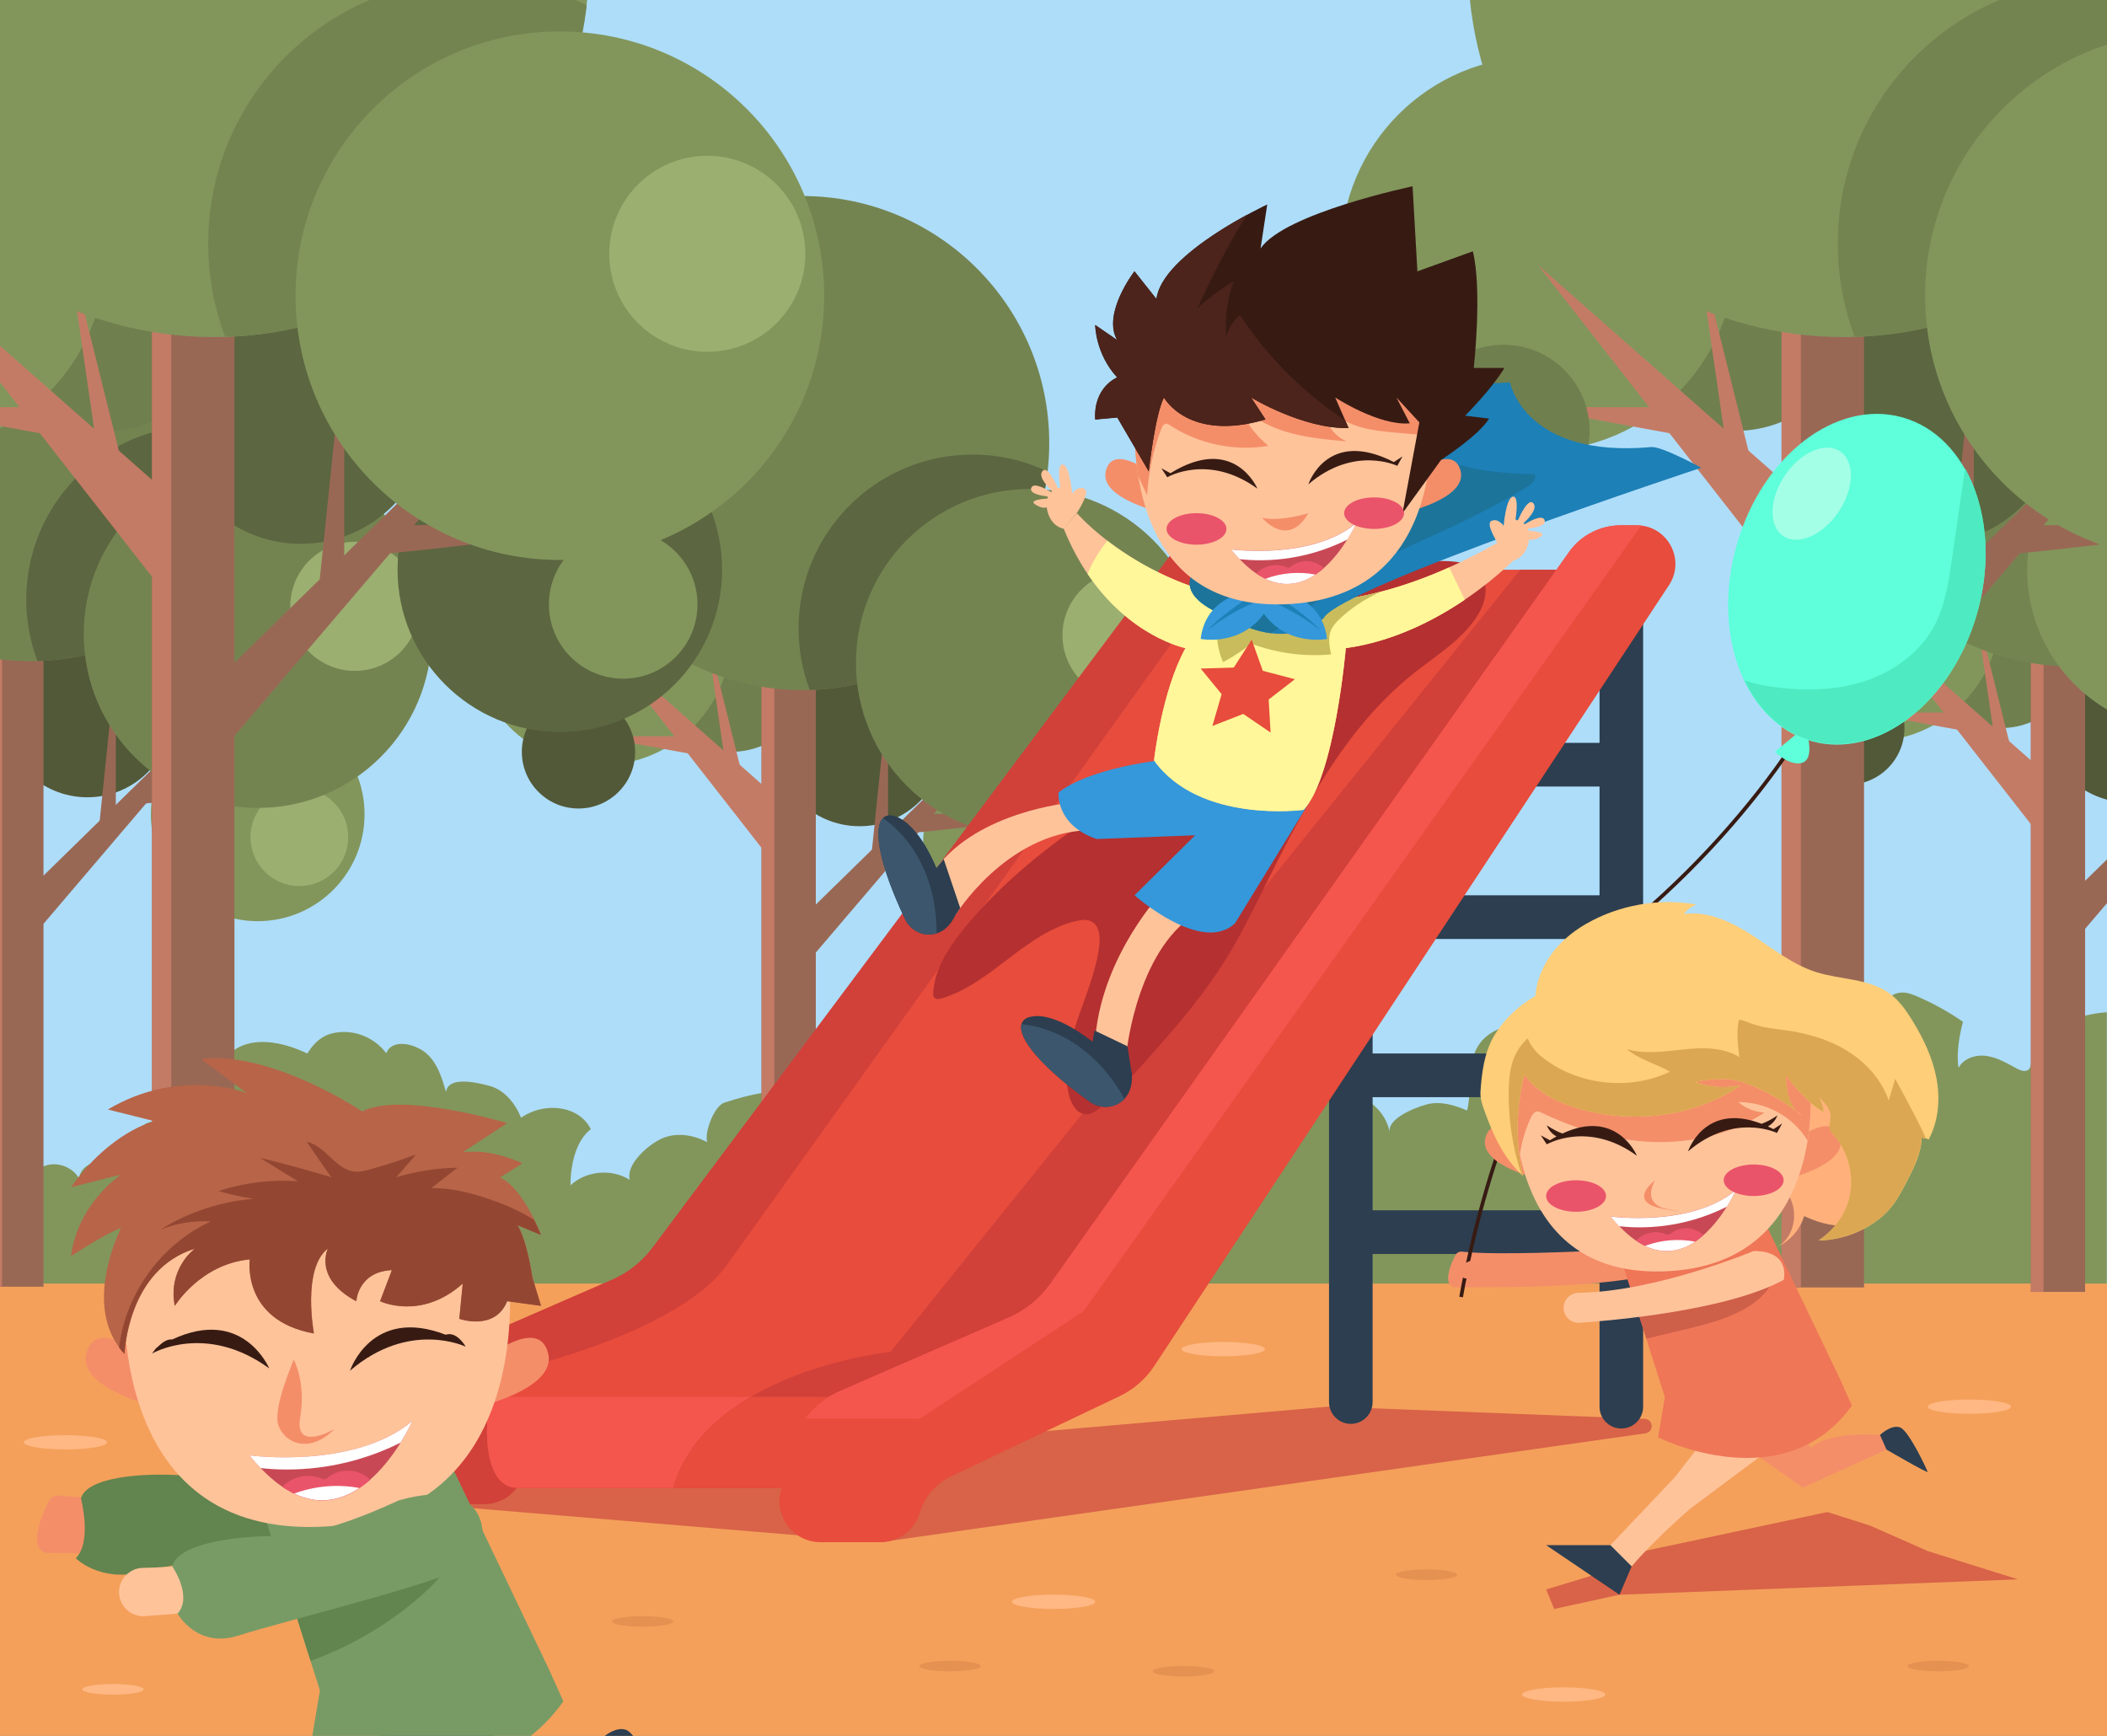 <?xml version="1.0" encoding="utf-8"?>
<!-- Generator: Adobe Illustrator 22.0.1, SVG Export Plug-In . SVG Version: 6.00 Build 0)  -->
<svg version="1.1" xmlns="http://www.w3.org/2000/svg" xmlns:xlink="http://www.w3.org/1999/xlink" x="0px" y="0px"
	 viewBox="0 0 2272 1872" style="enable-background:new 0 0 2272 1872;" xml:space="preserve">
<style type="text/css">
	.st0{clip-path:url(#SVGID_2_);}
	.st1{fill:#AEDDFA;}
	.st2{clip-path:url(#SVGID_2_);fill:#82965C;}
	.st3{fill:#F4A05B;}
	.st4{fill:#525938;}
	.st5{fill:#82965C;}
	.st6{fill:#9BAF71;}
	.st7{fill:#707F4E;}
	.st8{fill:#996855;}
	.st9{fill:#C47B65;}
	.st10{fill:#748451;}
	.st11{fill:#5C6640;}
	.st12{clip-path:url(#SVGID_2_);fill:#D86348;}
	.st13{fill:#2C3E50;}
	.st14{fill:#D14039;}
	.st15{fill:#E74C3C;}
	.st16{fill:#F4564E;}
	.st17{fill:#B53030;}
	.st18{fill:#FFC39A;}
	.st19{fill:#3498DB;}
	.st20{fill:#FFF799;}
	.st21{fill:#C9BC5D;}
	.st22{fill:#1D80B7;}
	.st23{fill:#1C749B;}
	.st24{fill:#F48E69;}
	.st25{fill:#371B13;}
	.st26{fill:#4C241B;}
	.st27{fill:#C84955;}
	.st28{fill:#EA546A;}
	.st29{fill:#FFFFFF;}
	.st30{fill:#3C576D;}
	.st31{fill:#D86348;}
	.st32{fill:#EF7657;}
	.st33{fill:#CE5F49;}
	.st34{fill:#5EFFDA;}
	.st35{fill:#4EEAC1;}
	.st36{fill:#A4FFE7;}
	.st37{fill:#FFB07B;}
	.st38{fill:#FFCE78;}
	.st39{fill:#DBA752;}
	.st40{clip-path:url(#SVGID_2_);fill:#FFB883;}
	.st41{clip-path:url(#SVGID_2_);fill:#E59151;}
	.st42{fill:#62844E;}
	.st43{fill:#4B5666;}
	.st44{fill:#5E6B82;}
	.st45{fill:#789B65;}
	.st46{fill:#B76448;}
	.st47{fill:#934732;}
</style>
<g id="vv">
	<g id="Layer_1_1_">
	</g>
	<g id="Layer_2">
	</g>
</g>
<g id="Layer_2_1_">
	<g>
		<defs>
			<rect id="SVGID_1_" width="2272" height="1872"/>
		</defs>
		<clipPath id="SVGID_2_">
			<use xlink:href="#SVGID_1_"  style="overflow:visible;"/>
		</clipPath>
		<g class="st0">
			<rect class="st1" width="2272" height="1872"/>
		</g>
		<path class="st2" d="M2190.4,1146.6c-0.6,2.5-1.1,5.1-2.9,6.8c-3.3,3-8.6,1.1-12.6-1c-10.4-5.6-20.7-11.8-32.4-13.6
			c-11.6-1.8-25.1,2.3-30.5,12.7c-2.7-14.5,0.8-35.4,4.7-49.6c-15.2-10.5-31.4-19.5-48.3-26.9c-5.7-2.5-11.8-4.9-18-4.6
			c-14.9,0.8-24.3,15.8-31.2,29c-20.6-23.7-46.4-49.5-77.6-46.1c-11.3,1.2-40.8,9.8-41.6,21.1c-14.7-23.2-37.9-49.7-64.1-41.5
			c-15.2,4.8-24.3,20-32,34c-5-28.2-44.8-38.1-69.1-23c-24.3,15.1-34.9,45-39.3,73.3c-17.3-6.1-34.9-12.2-53.2-12.4
			s-37.7,6.9-47.8,22.1c-13.3,20.2-6.9,47.2-12.5,70.7c-13.7-6-29.1-10.4-43.5-6.6c-14.4,3.9-43.3,15.9-39.9,30.5
			c-4-23.9-27.2-42.9-51.4-42.3c-5.9,0.2-13.2,0.7-16.2-4.4c-1.4-2.4-1.3-5.4-1.1-8.3c0.6-13.4-0.2-27.4-6.8-39
			c-6.6-11.6-38.8-23-51.7-19.5c0.3-5.2-4.3-9.1-8.6-12.1c-17.4-11.9-37.4-21.8-58.4-21c-21.1,0.7-42.7,14.9-46.2,35.7
			c-29.9-27.2-85.6-14.6-120.7,5.5c-17-25.5-50.4-38.8-80.3-32.1c-29.9,6.7-54.4,33-58.9,63.3c-27.4-24.7-69.8-19.1-105.7-10.8
			c-5.2,1.2-10.8,2.7-14.4,6.7c-3.6,4-3.2,43.2,1.7,45.6c-27.8-20-66.2-10.2-98.8,0.3c-10.9,3.5-21.6,31.5-18.6,42.6
			c-14.9-8-33.4-10.8-48.8-3.9s-39.2,28.4-34.6,44.6c-19.4-12.4-47.1-9.9-64,5.9c0.2-21.3,5.2-47.6,22-60.6
			c-13.3-26.4-51.1-29.4-75.2-12.3c-6.3-15.6-18.1-30.2-34.4-34.5s-43.9-10-46.6,6.6c-4.5-15.8-9.7-32.6-22.6-42.7
			c-12.9-10.1-36.2-14.3-41.8,1.1c-10.7-14.6-28.8-23.5-46.9-23c-18.1,0.5-28.4,8-38.3,23.2c-26.7-12.8-61.6-20-83.4,0
			c-13.4,12.3-17.7,31.7-17.7,49.9c0.1,18.2,3.8,36.2,3.4,54.4c-11.1-8.2-22.8-15.7-35-22.3c-13.8-7.5-31.5-13.6-44.2-4.5
			c-6.2,4.5-9.8,11.9-12.2,19.2c-3.8,11.3-0.3,21-0.3,33c-9.7-6.2-19.9-12.7-31.4-13.3c-11.5-0.6-24.3,6.9-25.2,18.4
			c-7-12.4-23.5-18.5-36.8-13.7c-13.4,4.8-22.2,20-19.6,34c-8.5-5.7-19.1-6.6-29.1-4.1V1872h2272v-780.4c-15,1.2-29.9,4.3-43.4,10.8
			C2210.4,1111.2,2194.9,1127,2190.4,1146.6z"/>
		<g class="st0">
			<rect y="1384.2" class="st3" width="2272" height="487.8"/>
		</g>
		<g class="st0">
			<circle class="st4" cx="926.9" cy="799" r="92"/>
			<g>
				<g>
					<circle class="st5" cx="1110.6" cy="909.4" r="115.2"/>
					<circle class="st6" cx="1155.6" cy="934" r="52.7"/>
					<circle class="st7" cx="788.4" cy="724" r="86.8"/>
					<circle class="st5" cx="648.4" cy="685.1" r="140"/>
					<polygon class="st8" points="862.8,992 1146,714.9 872.5,1035.7 					"/>
					<g>
						<rect x="821.2" y="637.2" class="st8" width="58.5" height="781.6"/>
						<polygon class="st9" points="828.3,851.8 648.4,693.1 828,923.1 						"/>
						<rect x="821.2" y="637.2" class="st9" width="13.7" height="781.6"/>
					</g>
					<path class="st8" d="M985.2,897.8c3.8,1.2,188.7-21.6,188.7-21.6L998,877.8L985.2,897.8z"/>
					<polygon class="st8" points="938.3,935.3 957.6,748.5 957.6,918.5 					"/>
					<polygon class="st9" points="733.6,794 640.9,794 752.4,814.4 					"/>
					<polygon class="st9" points="783,829.3 761,677.8 801.9,841.9 					"/>
				</g>
				<circle class="st4" cx="623.8" cy="810.8" r="61.1"/>
			</g>
			<circle class="st10" cx="865" cy="477.8" r="266.4"/>
			<path class="st11" d="M1129.7,508.6c-24.5-11.8-52-18.4-81-18.4c-103.6,0-187.6,84-187.6,187.6c0,23.3,4.3,45.7,12.1,66.3
				C1006.2,740.1,1114.7,638.6,1129.7,508.6z"/>
			<circle class="st10" cx="1110.6" cy="714.9" r="187.6"/>
			<circle class="st6" cx="1215.3" cy="685.1" r="69.6"/>
		</g>
		<g class="st0">
			<circle class="st4" cx="94.2" cy="767.8" r="92"/>
			<g>
				<g>
					<circle class="st5" cx="277.9" cy="878.2" r="115.2"/>
					<circle class="st6" cx="322.8" cy="902.8" r="52.7"/>
					<circle class="st7" cx="-44.4" cy="692.8" r="86.8"/>
					<circle class="st5" cx="-184.4" cy="653.9" r="140"/>
					<polygon class="st8" points="30,960.8 313.2,683.7 39.8,1004.6 					"/>
					<g>
						<rect x="-11.6" y="606" class="st8" width="58.5" height="781.6"/>
						<polygon class="st9" points="-4.4,820.6 -184.4,662 -4.7,891.9 						"/>
						<rect x="-11.6" y="606" class="st9" width="13.7" height="781.6"/>
					</g>
					<path class="st8" d="M152.5,866.6c3.8,1.2,188.7-21.6,188.7-21.6l-175.9,1.6L152.5,866.6z"/>
					<polygon class="st8" points="105.5,904.1 124.9,717.3 124.9,887.3 					"/>
					<polygon class="st9" points="-99.2,762.8 -191.8,762.8 -80.3,783.2 					"/>
					<polygon class="st9" points="-49.7,798.2 -71.7,646.6 -30.9,810.7 					"/>
				</g>
				<circle class="st4" cx="-209" cy="779.6" r="61.1"/>
			</g>
			<circle class="st10" cx="32.3" cy="446.6" r="266.4"/>
			<path class="st11" d="M296.9,477.4c-24.5-11.8-52-18.4-81-18.4c-103.6,0-187.6,84-187.6,187.6c0,23.3,4.3,45.7,12.1,66.3
				C173.4,708.9,282,607.4,296.9,477.4z"/>
			<circle class="st10" cx="277.9" cy="683.7" r="187.6"/>
			<circle class="st6" cx="382.6" cy="653.9" r="69.6"/>
		</g>
		<g class="st0">
			<circle class="st4" cx="2295.6" cy="773.4" r="92"/>
			<g>
				<g>
					<circle class="st5" cx="2479.4" cy="883.8" r="115.2"/>
					<circle class="st6" cx="2524.3" cy="908.4" r="52.7"/>
					<circle class="st7" cx="2157.1" cy="698.4" r="86.8"/>
					<circle class="st5" cx="2017.1" cy="659.5" r="140"/>
					<polygon class="st8" points="2231.5,966.4 2514.7,689.3 2241.2,1010.1 					"/>
					<g>
						<rect x="2189.9" y="611.6" class="st8" width="58.5" height="781.6"/>
						<polygon class="st9" points="2197,826.2 2017.1,667.5 2196.7,897.5 						"/>
						<rect x="2189.9" y="611.6" class="st9" width="13.7" height="781.6"/>
					</g>
					<path class="st8" d="M2353.9,872.2c3.8,1.2,188.7-21.6,188.7-21.6l-175.9,1.6L2353.9,872.2z"/>
					<polygon class="st8" points="2307,909.7 2326.3,722.9 2326.3,892.9 					"/>
					<polygon class="st9" points="2102.3,768.4 2009.6,768.4 2121.1,788.8 					"/>
					<polygon class="st9" points="2151.7,803.7 2129.7,652.2 2170.6,816.3 					"/>
				</g>
				<circle class="st4" cx="1992.5" cy="785.2" r="61.1"/>
			</g>
			<circle class="st10" cx="2233.7" cy="452.2" r="266.4"/>
			<path class="st11" d="M2498.4,483c-24.5-11.8-52-18.4-81-18.4c-103.6,0-187.6,84-187.6,187.6c0,23.3,4.3,45.7,12.1,66.3
				C2374.9,714.5,2483.4,613,2498.4,483z"/>
			<circle class="st10" cx="2479.4" cy="689.3" r="187.6"/>
			<circle class="st6" cx="2584" cy="659.5" r="69.6"/>
		</g>
		<g class="st0">
			<circle class="st11" cx="324.5" cy="446.7" r="139.8"/>
			<g>
				<g>
					<circle class="st11" cx="603.7" cy="614.4" r="175"/>
					<circle class="st5" cx="672" cy="651.8" r="80.1"/>
					<circle class="st7" cx="114" cy="332.8" r="131.9"/>
					<circle class="st5" cx="-98.7" cy="273.7" r="212.7"/>
					<polygon class="st8" points="227.1,739.9 657.4,318.9 241.9,806.4 					"/>
					<g>
						<rect x="163.9" y="200.9" class="st8" width="88.9" height="1187.5"/>
						<polygon class="st9" points="174.7,527 -98.7,285.9 174.3,635.2 						"/>
						<rect x="163.9" y="200.9" class="st9" width="20.8" height="1187.5"/>
					</g>
					<path class="st8" d="M413.1,596.9c5.8,1.9,286.7-32.8,286.7-32.8l-267.3,2.4L413.1,596.9z"/>
					<polygon class="st8" points="341.8,653.8 371.2,370 371.2,628.3 					"/>
					<polygon class="st9" points="30.8,439.1 -110,439.1 59.4,470.2 					"/>
					<polygon class="st9" points="105.9,492.8 72.5,262.6 134.6,511.9 					"/>
				</g>
				<circle class="st7" cx="-136" cy="464.7" r="92.9"/>
			</g>
			<circle class="st5" cx="230.5" cy="-41.3" r="404.8"/>
			<path class="st10" d="M632.6,5.5c-37.3-17.9-79-27.9-123.1-27.9c-157.4,0-285,127.6-285,285c0,35.5,6.5,69.4,18.3,100.7
				C445,357.2,609.9,203,632.6,5.5z"/>
			<circle class="st5" cx="603.7" cy="318.9" r="285"/>
			<circle class="st6" cx="762.7" cy="273.7" r="105.7"/>
		</g>
		<g class="st0">
			<circle class="st11" cx="2081.7" cy="446.7" r="139.8"/>
			<g>
				<g>
					<circle class="st5" cx="2360.9" cy="614.4" r="175"/>
					<circle class="st6" cx="2429.2" cy="651.8" r="80.1"/>
					<circle class="st7" cx="1871.3" cy="332.8" r="131.9"/>
					<circle class="st5" cx="1658.5" cy="273.7" r="212.7"/>
					<polygon class="st8" points="1984.3,739.9 2414.6,318.9 1999.1,806.4 					"/>
					<g>
						<rect x="1921.1" y="200.9" class="st8" width="88.9" height="1187.5"/>
						<polygon class="st9" points="1932,527 1658.5,285.9 1931.5,635.2 						"/>
						<rect x="1921.1" y="200.9" class="st9" width="20.8" height="1187.5"/>
					</g>
					<path class="st8" d="M2170.3,596.9c5.8,1.9,286.7-32.8,286.7-32.8l-267.3,2.4L2170.3,596.9z"/>
					<polygon class="st8" points="2099,653.8 2128.4,370 2128.4,628.3 					"/>
					<polygon class="st9" points="1788,439.1 1647.2,439.1 1816.6,470.2 					"/>
					<polygon class="st9" points="1863.1,492.8 1829.7,262.6 1891.8,511.9 					"/>
				</g>
				<circle class="st7" cx="1621.2" cy="464.7" r="92.9"/>
			</g>
			<circle class="st5" cx="1987.7" cy="-41.3" r="404.8"/>
			<path class="st10" d="M2389.8,5.5c-37.3-17.9-79-27.9-123.1-27.9c-157.4,0-285,127.6-285,285c0,35.5,6.5,69.4,18.3,100.7
				C2202.2,357.2,2367.1,203,2389.8,5.5z"/>
			<circle class="st5" cx="2360.9" cy="318.9" r="285"/>
			<circle class="st6" cx="2519.9" cy="273.7" r="105.7"/>
		</g>
		<path class="st12" d="M1773.5,1530.1l-340.4-13.2L422,1604.4l35.3,17.7l492.2,41l824.8-117.4
			C1783.7,1544.4,1783,1530.5,1773.5,1530.1z"/>
		<g class="st0">
			<g>
				<rect x="1456.6" y="1136.1" class="st13" width="291.7" height="47.1"/>
				<rect x="1456.6" y="965.5" class="st13" width="291.7" height="47.1"/>
				<rect x="1456.6" y="801.1" class="st13" width="291.7" height="47.1"/>
				<g>
					<path class="st13" d="M1724.8,640.2V1517c0,13,10.5,23.5,23.5,23.5l0,0c13,0,23.5-10.5,23.5-23.5V640.2H1724.8z"/>
					<path class="st13" d="M1433.1,635.2V1512c0,13,10.5,23.5,23.5,23.5l0,0c13,0,23.5-10.5,23.5-23.5V635.2H1433.1z"/>
					<rect x="1456.6" y="1305.2" class="st13" width="291.7" height="47.1"/>
				</g>
			</g>
			<g>
				<path class="st14" d="M1335.1,566.5h-14.9c-22.2,0-43,10.7-55.8,28.8l-559.2,747.9c-11.5,16.2-27.1,28.9-45.3,36.8l-181.7,79.1
					c-26.3,11.5-45.8,34.5-52.6,62.4l-11.3,46c-6.8,27.8,14.2,54.6,42.9,54.6H522c19.5,0,36.6-12.7,42.3-31.4v0
					c5.3-17.4,17.6-31.8,34-39.6l181.5-86.4c15.3-7.3,28.2-18.6,37.5-32.7l552.3-799.9C1388.8,604.4,1368.9,566.5,1335.1,566.5z"/>
				<path class="st15" d="M915.1,1604.4H557.3c-47.4,0-33.4-119-15-123.7c0,0,186.2-39.4,241.8-117l491.5-687.3
					c27.9-38.9,72.9-62,120.8-62h393.6l-571.3,829.8v0c-23.5,32.7-55.2,58.7-91.9,75.3l-166.1,75
					C946.4,1601,930.8,1604.4,915.1,1604.4z"/>
				<path class="st15" d="M542.3,1480.7c-18.4,4.6-32.4,123.7,15,123.7h357.8c15.8,0,31.4-3.4,45.7-9.9l166.1-75
					c36.7-16.6,68.4-42.6,91.9-75.3v0l24.8-36c-123.7,0-371.5,0-509.8,0C657.5,1456.4,542.3,1480.7,542.3,1480.7z"/>
				<path class="st16" d="M557.3,1604.4h357.8c15.8,0,31.4-3.4,45.7-9.9l166.1-75c8.6-3.9,16.9-8.3,24.9-13.2H529.2
					C520.9,1542.6,523.2,1604.4,557.3,1604.4z"/>
				<path class="st14" d="M1639.4,614.4l-679,843.5c0,0-198.3,20.6-234.4,146.5h189c15.8,0,31.4-3.4,45.7-9.9l166.1-75
					c36.7-16.6,68.4-42.6,91.9-75.3v0l571.3-829.8H1639.4z"/>
				<path class="st15" d="M726,1604.4h189c15.8,0,31.4-3.4,45.7-9.9l166.1-75c2.2-1,4.4-2,6.5-3.1c1.8-0.9,3.5-1.8,5.2-2.7
					c0.3-0.2,0.7-0.3,1-0.5c4.1-2.2,8.2-4.5,12.2-6.9c0,0,0,0,0,0h-342C772.1,1528.3,738.8,1559.7,726,1604.4z"/>
				<path class="st15" d="M1764.8,566.5h-17.1c-22.2,0-43,10.7-55.8,28.8l-559.2,788.9c-11.5,16.2-27.1,28.9-45.3,36.8l-181.7,79.1
					c-26.3,11.5-45.8,34.5-52.6,62.4l-11.3,46c-6.8,27.8,14.2,54.6,42.9,54.6h64.7c19.5,0,36.6-12.7,42.3-31.4l0,0
					c5.3-17.4,17.6-31.8,34-39.6l181.5-86.4c15.3-7.3,28.2-18.6,37.5-32.7l554.9-841.8C1818,603.5,1798.1,566.5,1764.8,566.5z"/>
				<path class="st16" d="M1168.5,1414l601.3-847.2c-1.6-0.2-3.3-0.3-5-0.3h-17.1c-22.2,0-43,10.7-55.8,28.8l-559.2,788.9
					c-11.5,16.2-27.1,28.9-45.3,36.8l-181.7,79.1c-15.1,6.6-27.9,16.9-37.3,29.8h123.5L1168.5,1414z"/>
			</g>
		</g>
		<g class="st0">
			<path class="st17" d="M1042.4,997.9c-17.6,21.1-34.3,45.1-36.1,72.5c-0.1,1.9-0.1,4.1,1.2,5.5c1.9,2.1,5.2,1.6,7.9,0.8
				c53.9-16.1,90.4-70.8,145.2-83.5c5.5-1.3,11.6-2,16.6,0.7c8.3,4.5,9.3,16,8.2,25.4c-6.4,55.7-46.9,108.6-32.4,162.7
				c2.5,9.2,8.4,19.3,17.9,19.6c5.7,0.2,10.8-3.3,15.2-6.8c13.4-10.8,25-23.6,36.5-36.4c36.4-40.3,73-80.9,101.3-127.3
				c12.8-21,23.8-43,34.8-65c43.8-88,89.2-179.3,166.2-240.4c23.6-18.7,50.4-34.9,67.1-60c8.9-13.4,14.3-31.7,5.5-45.2
				c-9.7-14.9-30.7-15.9-48.4-15.4c-19.8,0.6-39.7,1.2-59.5,2c-18.1,0.7-36.7,1.7-52.9,9.6c-10.9,5.3-20.2,13.4-29,21.9
				c-39.1,37.8-69.7,83.2-103.3,125.9c-35.8,45.5-75.8,80.5-123.3,113.2C1129.8,913,1082.5,949.8,1042.4,997.9z"/>
			<g>
				<path class="st18" d="M1153.1,865.9c0,0-97.8,9.1-143.4,70.1l20.4,51.1c0,0,54-88.2,142.7-91.8L1153.1,865.9z"/>
				<path class="st18" d="M1250.1,965.5c-5,5.8-67.6,76.5-69.7,166.3h34.8c0,0,12.1-113.3,79.5-149.4L1250.1,965.5z"/>
				<path class="st19" d="M1248.6,820.2c0,0-74.6,8.5-107.2,34.5c0,0-3.2,35.1,41.2,50.1l106.1-4l-65.3,64.7
					c0,0,72.6,64.4,108.4,30.1l79-128.8C1410.8,866.8,1299.6,810.3,1248.6,820.2z"/>
				<g>
					<g>
						<path class="st18" d="M1161.2,553.4c0,0,171.8,200.3,462.9,26.3l12,20.5c0,0-79.1,84.2-184.9,98.7c0,0-11.7,138.1-45.5,174.4
							c0,0-112.1,15.3-161.3-53.3c0,0,8.1-74.3,33.9-121.1c0,0-86-17-131.3-128.8L1161.2,553.4z"/>
						<path class="st20" d="M1194,583.1c-6,7.7-15.9,21.6-21.2,35.9c46,68.2,105.5,80,105.5,80c-25.8,46.8-33.9,121.1-33.9,121.1
							c49.3,68.6,161.3,53.3,161.3,53.3c33.7-36.3,45.5-174.4,45.5-174.4c50.9-7,95.6-30.1,128.3-52.2l-16.8-34.9
							C1378.8,694.3,1250.7,626.7,1194,583.1z"/>
						<path class="st21" d="M1318.9,714c10.7-5.6,20.8-12.3,30.3-19.9c27.4,10.3,57,14.3,86.1,11.6c-1.8-8.7-3.5-18.1,0-26.2
							c2-4.5,5.4-8.3,8.9-11.7c13-12.6,28.3-22.1,44.6-29.7c-67.9,17.8-126.4,14.9-174.3,3.1C1309.7,664.3,1310,695.3,1318.9,714z"
							/>
						<path class="st22" d="M1317.6,662.5c0,0-47.6-17.3-31.4-44.7c16.1-27.4,30.4-123.8,137.5-163.6
							c107-39.8,204.6-41.8,204.6-41.8s15.4,82.2,152.4,69.7c11-1,53.8,22.3,53.8,22.3s-387.7,128.1-407,161.9
							C1427.4,666.3,1390.4,707.6,1317.6,662.5z"/>
						<path class="st23" d="M1453.4,624.5c36.2-23.6,76.8-39.5,115.8-58c26.4-12.5,52.2-26.3,77.4-41.3c5.1-3,10.9-8.6,8.1-13.8
							c-11-0.2-22-0.8-32.9-1.7c-24.5-2.1-49.4-6.2-71.2-17.6c-17.7-9.3-33-23.2-43.8-40.1c-4.1-6.4-7.5-13.1-10.3-20.1
							c-23,5.7-47.7,12.9-72.8,22.3c-107,39.8-121.3,136.2-137.5,163.6c-16.1,27.4,31.4,44.7,31.4,44.7
							c20.4,12.6,37.9,18.4,52.6,20.3c1.9-1.1,3.8-2.2,5.6-3.3C1402.9,663,1426.8,641.8,1453.4,624.5z"/>
					</g>
					<g>
						<path class="st19" d="M1388.8,639.6c2.2,2,37.3,8.8,42.2,49.4c0,0-46.3,9.5-72-32.8C1359,656.2,1371.8,623.8,1388.8,639.6z"/>
						<path class="st22" d="M1423.6,679.6c-17.9-14-38-25.4-59.2-33.6c1.7-2.6,3.9-5.2,6.3-7.2c1.5,0.8,2.9,1.8,4.4,2.7
							C1392.2,653,1409.5,664.6,1423.6,679.6z"/>
					</g>
					<g>
						<path class="st19" d="M1336.9,639.6c-2.2,2-37.3,8.8-42.2,49.4c0,0,46.3,9.5,72-32.8C1366.7,656.2,1353.9,623.8,1336.9,639.6z
							"/>
						<path class="st22" d="M1302.1,679.6c17.9-14,38-25.4,59.2-33.6c-1.7-2.6-3.9-5.2-6.3-7.2c-1.5,0.8-2.9,1.8-4.4,2.7
							C1333.5,653,1316.2,664.6,1302.1,679.6z"/>
					</g>
					<g>
						<g>
							<path class="st24" d="M1528.7,508.4c0,0,39.6-30,46.4,0c6.8,30-62.8,45-62.8,45L1528.7,508.4z"/>
							<path class="st24" d="M1238.7,508.4c0,0-39.6-30-46.4,0s62.8,45,62.8,45L1238.7,508.4z"/>
							<path class="st18" d="M1224.4,441.5c0,0-23.2,215.6,159.7,210.2s158.3-210.2,158.3-210.2S1314.4,236.8,1224.4,441.5z"/>
							<path class="st24" d="M1542.4,441.5c0,0-227.9-204.7-318,0c0,0-3.5,32.6,2.9,72c3.2,6.9,6.4,13.8,9.7,20.7
								c1.3-24.6,6.5-48.9,15.3-71.9c0.9-2.3,2.3-5,4.7-5.3c1.7-0.2,3.3,0.8,4.7,1.7c30.9,20.2,69.6,28.3,106,22.1
								c-15.2-12.5-27.1-29.1-34.1-47.5c5.6,5.6,11.5,11,18,15.6c28.7,20.4,65.6,24.1,100.6,27.1c-18.5-7.5-26.4-29-32.1-48.1
								c9.7,13.3,23.1,23.7,38.4,29.8c15.5,6.1,32.3,7.6,48.9,9.1c11.9,1.1,23.9,2.1,35.9,2.8
								C1543.7,452.6,1542.4,441.5,1542.4,441.5z"/>
							<path class="st25" d="M1204.8,450.3l33.9,58.1c0,0,6.8-61.2,16.4-79.7c0,0,26,48.4,109.5,23.7l-15.5-23.7
								c0,0,55.7,34,105.1,33l-14.4-33c0,0,47.4,30.9,80.4,27.8l-14.4-27.8l24.7,26.8l-18.2,98l41.7-57.6c0,0,40.4-25.9,51.7-44.5
								l-25.8-3.1c0,0,28.9-28.9,42.3-51.5h-33c0,0,9.3-83.5-1-125.8l-59.8,21.6l-5.2-91.7c0,0-138.1,28.9-163.9,67l7.2-47.4
								c0,0-113.4,52.6-119.6,102.1l-23.7-29.9c0,0-35.1,45.4-18.6,74.2l-23.7-16.3c0,0,0.1,30.8,23.7,56.5c0,0-25.8,10.3-23.7,45.4
								L1204.8,450.3z"/>
							<path class="st26" d="M1337.1,339.7c-7.5,6.2-12.8,14.9-14.9,24.3c-1.7-20.4,1-41.2,7.9-60.5c-14.1,8.3-27.3,18.2-39.3,29.4
								c15.5-33,34.5-72.1,54.1-101.4c-33.3,18-93.3,55.3-97.8,90.9l-23.7-29.9c0,0-35.1,45.4-18.6,74.2l-23.7-16.3
								c0,0,0.1,30.8,23.7,56.5c0,0-25.8,10.3-23.7,45.4l23.7-2.1l33.9,58.1c0,0,6.8-61.2,16.4-79.7c0,0,26,48.4,109.5,23.7
								l-15.5-23.7c0,0,55.7,34,105.1,33l-3.6-8.2C1405.6,423.8,1366.6,384.9,1337.1,339.7z"/>
						</g>
						<path class="st27" d="M1327.5,592.4c0,0,86.7,11.8,135-28.4C1462.5,564,1406.6,690.5,1327.5,592.4z"/>
						<path class="st28" d="M1392.2,610.9c-0.6,0.5-1.3,1-2,1.2c-1.1,0.3-2.3-0.2-3.3-0.6c-7.2-2.9-15.6-2.7-22.7,0.4
							c-3.6,1.5-6.8,3.8-9.5,6.6c29.3,20,54.3,10.5,72.8-5.8c-3.7-3.5-8.3-6-13.3-7C1406.5,604.1,1398.3,606.1,1392.2,610.9z"/>
						<path class="st29" d="M1452.8,581.9c6.3-10.1,9.7-17.8,9.7-17.8c-48.3,40.3-135,28.4-135,28.4c3.1,3.8,6.2,7.4,9.2,10.5
							C1359.2,605.5,1404.3,606.3,1452.8,581.9z"/>
						<path class="st29" d="M1364.5,624.2c20.8,9.9,39.1,5.4,54-4.6C1400.6,616.2,1381.7,617.7,1364.5,624.2z"/>
						<ellipse class="st28" cx="1290.2" cy="570.4" rx="32.3" ry="17"/>
						<ellipse class="st28" cx="1481.7" cy="553.4" rx="32.3" ry="17"/>
						<path class="st25" d="M1410.8,522.3c0,0,20-61.1,92.2-24l9.3-6.1l-5.6,10.2C1506.7,502.4,1460.3,479.9,1410.8,522.3z"/>
						<path class="st25" d="M1355.9,527c0,0-24.8-59.3-93.8-16.7l-9.8-5.3l6.4,9.7C1258.7,514.6,1303.2,488.6,1355.9,527z"/>
						<path class="st24" d="M1361.1,558.5c0,0,27.3,33.7,49.8-5.1C1410.8,553.4,1381.2,562.8,1361.1,558.5z"/>
					</g>
					<path class="st18" d="M1161.2,553.1c0,0,15.3-22.9,8-26.1c-7.3-3.2-13.1,5.3-13.1,5.3s-2.5-30.1-9.9-31.4
						c-6.4-1.1-3.8,18.8-3,23.7c0.1,0.7-0.2,1.3-0.8,1.6l0,0c-0.8,0.4-1.8,0.1-2.1-0.8c-2.4-5.4-11.1-23.5-16.2-17.4
						c-5.4,6.3,7,18.2,9.9,20.9c0.3,0.3,0.4,0.8,0.2,1.2l0,0c-0.3,0.5-0.9,0.6-1.3,0.3c-3.7-2.3-18.4-11-20.9-4.3
						c-2.4,6.8,12.8,8.7,16.8,9.1c0.5,0.1,1,0.5,1.1,1l0,0c0.1,0.7-0.4,1.4-1.1,1.5c-4.8,0.3-19.6,1.7-12.5,6.3
						c8.4,5.4,12.4,3,12.4,3s1.5,19.5,18.5,23.3L1161.2,553.1z"/>
					<path class="st18" d="M1616.3,587.8c0,0-15.3-22.9-8-26.1s13.1,5.3,13.1,5.3s2.5-30.1,9.9-31.4c6.4-1.1,3.8,18.8,3,23.7
						c-0.1,0.7,0.2,1.3,0.8,1.6l0,0c0.8,0.4,1.8,0.1,2.1-0.8c2.4-5.4,11.1-23.5,16.2-17.4c5.4,6.3-7,18.2-9.9,20.9
						c-0.3,0.3-0.4,0.8-0.2,1.2l0,0c0.3,0.5,0.9,0.6,1.3,0.3c3.7-2.3,18.4-11,20.9-4.3c2.4,6.8-12.8,8.7-16.8,9.1
						c-0.5,0.1-1,0.5-1.1,1l0,0c-0.1,0.7,0.4,1.4,1.1,1.5c4.8,0.3,19.6,1.7,12.5,6.3c-8.4,5.4-12.4,3-12.4,3s-1.5,19.5-18.5,23.3
						L1616.3,587.8z"/>
					<polygon class="st15" points="1349.7,689.8 1361.7,723.4 1396.3,732.5 1368,754.4 1370.1,790 1340.6,769.9 1307.3,782.9 
						1317.3,748.6 1294.7,721 1330.4,719.9 					"/>
				</g>
				<g>
					<path class="st13" d="M1035.4,979.2l-17.8-52.7l-7.9,9.5c0,0-18.1-46.9-44.3-55.7c-25-8.3-26.8,32.4,10.5,110.9
						c5.6,11.9,18.6,18.8,31.4,16.1c8.1-1.7,16.5-7.1,22.8-20.2L1035.4,979.2z"/>
					<path class="st30" d="M952,882.2c-10.4,10.5-4.8,48.6,23.9,108.9c5.6,11.9,18.6,18.8,31.4,16.1c0.9-0.2,1.8-0.4,2.7-0.7
						C1009.7,927.9,966.7,892.2,952,882.2z"/>
				</g>
				<g>
					<path class="st13" d="M1215.7,1128.3l-35.4-17l-2.3,12.2c0,0-38.6-32.3-65.8-27.2c-25.9,4.8-7.7,41.4,62.9,91.9
						c10.7,7.6,25.4,7.4,35.3-1.2c6.2-5.4,11-14.2,10.1-28.7L1215.7,1128.3z"/>
					<path class="st30" d="M1101.5,1104.5c-4,14.2,19.3,44.8,73.7,83.7c10.7,7.6,25.4,7.4,35.3-1.2c0.7-0.6,1.4-1.3,2-2
						C1174.1,1116.5,1119.1,1106.1,1101.5,1104.5z"/>
				</g>
			</g>
		</g>
		<g class="st0">
			<polygon class="st31" points="1675.9,1735.1 1746.3,1719.8 2176.1,1703.2 2078.7,1672.7 2016.5,1645.2 1970.5,1630.6 
				1772.9,1672.7 1759.4,1689.2 1736.9,1693 1667.2,1714.1 			"/>
			<g>
				<path class="st24" d="M1780.9,1355.1l-67.5-6c0,0-99.8,5-136.7,0.7c-3.1-0.4-6,1.2-7.4,4c-4.2,8.2-11.5,25.1-5.5,32
					c1.3,1.5,3.2,2.3,5.2,2.3c18.6,0.3,169.7,2.3,224.4-17L1780.9,1355.1z"/>
				<path class="st24" d="M1813.7,1512.7l130.4,91.6l90.2-41l-7-15.9c0,0-53.1-4.9-74.5,13.9l-67.7-86L1813.7,1512.7z"/>
				<path class="st18" d="M1970.5,1516.5l-148.2,110.7c0,0-37.8,32.5-62.9,62l-27.6-17.9l73.9-77.9l51.7-66.3
					C1857.4,1527,1942.4,1497.5,1970.5,1516.5z"/>
				<path class="st32" d="M1984.9,1488.9c0,0-0.8,0.4-2.3,1C1983.4,1489.6,1984.2,1489.3,1984.9,1488.9l-87.2-182.1
					c0,0-124.2,13.3-151.5,45.3l49,154.7l-7.3,43.2c0,0,135.4,68.3,209-34.2L1984.9,1488.9z"/>
				<path class="st33" d="M1886.2,1408.5c12.5-7.9,24.1-19.2,27-33.7c-10-1.7-20.3-1.8-30.5-1c-41.1,3.1-80.5,19.5-120.5,28.5
					l13.1,41.3c12.8-3.1,25.6-6.1,38.4-9.2C1838.8,1428.5,1864.3,1422.3,1886.2,1408.5z"/>
				<g>
					<g>
						<path class="st25" d="M1577.5,1399l-3.9-0.6c0.1-0.7,13.5-80.5,42.7-164.1c17.2-49.1,37-93.6,59-132.2
							c27.5-48.3,58.5-87.4,92.1-116.3c67.2-57.8,128.3-127.5,172.1-196.1c39.1-61.4,61-117.5,58.7-150.2l4-0.3
							c4.9,68.2-87.2,224.9-232.1,349.6c-33.3,28.6-64,67.4-91.3,115.3c-21.9,38.4-41.6,82.6-58.7,131.5
							C1591,1318.9,1577.6,1398.3,1577.5,1399z"/>
					</g>
					<path class="st34" d="M1939.5,789.6l-25.8,21.1c0,0,15.9,15.7,29.3,12c13.4-3.7,6.1-29.3,6.1-29.3L1939.5,789.6z"/>
					
						<ellipse transform="matrix(0.272 -0.962 0.962 0.272 857.325 2381.244)" class="st34" cx="2002.4" cy="624" rx="181.4" ry="134.8"/>
					<path class="st35" d="M2119,505.1c-4.8,32.8-9.5,65.7-14.3,98.5c-3.6,24.5-7.3,49.7-19,71.5c-15.3,28.4-43.2,48.8-73.8,59.1
						c-30.6,10.3-63.7,11.1-95.7,7.2c-11.8-1.4-23.8-3.7-35.1-7.6c15.3,32.1,40.1,55.8,72,64.8c71.6,20.2,151.8-41.5,179-137.9
						C2148.4,603,2142,545.9,2119,505.1z"/>
					
						<ellipse transform="matrix(0.558 -0.83 0.83 0.558 422.425 1856.435)" class="st36" cx="1952.8" cy="531.9" rx="55" ry="35"/>
				</g>
				<path class="st37" d="M1902,1260.9c14.4,9.3,27,22.7,31.3,39.3s-1.9,36.5-17.1,44.5c13.9-6.2,24.8-18.6,29.2-33.2
					c19.7,8.9,44.4,16,61.6,3c8.2-6.2,13-16,16.2-25.9c8.8-27.1,7.7-57.2-2.9-83.6c-6.7-16.6-17.5-32-32.7-41.3
					c-15.2-9.3-35.3-11.7-51.1-3.3c-17.4,9.2-26.7,29.5-28,49.1c-1.3,19.6,4.1,39,9.4,58"/>
				<g>
					<g>
						<path class="st24" d="M1938.1,1227.8c0,0,39.6-30,46.4,0c6.8,30-62.8,45-62.8,45L1938.1,1227.8z"/>
						<path class="st24" d="M1648,1227.8c0,0-39.6-30-46.4,0c-6.8,30,62.8,45,62.8,45L1648,1227.8z"/>
						<path class="st18" d="M1633.7,1160.9c0,0-23.2,215.6,159.7,210.2c182.9-5.5,158.3-210.2,158.3-210.2
							S1723.8,956.2,1633.7,1160.9z"/>
						<path class="st24" d="M1657.5,1198.6c1.7-0.1,3.2,0.6,4.7,1.3c37.8,18.2,78.9,30.3,120.8,31.6c41.9,1.3,84.7-8.7,119.8-31.7
							c-10.4-0.5-20.5-4.5-28.4-11.3c22.1,0,44.1,8.6,60.2,23.7c5.6,5.2,10.4,11.2,14.5,17.7c6.2-38.1,2.5-69.1,2.5-69.1
							s-227.9-204.7-318,0c0,0-4.3,39.6,5.3,84.5c2-14,6-27.8,12.1-40.6C1652.5,1202,1654.4,1198.9,1657.5,1198.6z"/>
					</g>
					<path class="st27" d="M1736.9,1311.8c0,0,86.7,11.8,135-28.4C1871.8,1283.4,1816,1409.9,1736.9,1311.8z"/>
					<path class="st28" d="M1801.6,1330.3c-0.6,0.5-1.3,1-2,1.2c-1.1,0.3-2.3-0.2-3.3-0.6c-7.2-2.9-15.6-2.7-22.7,0.4
						c-3.6,1.5-6.8,3.8-9.5,6.6c29.3,20,54.3,10.5,72.8-5.8c-3.7-3.5-8.3-6-13.3-7C1815.9,1323.5,1807.6,1325.5,1801.6,1330.3z"/>
					<path class="st29" d="M1862.1,1301.3c6.3-10.1,9.7-17.8,9.7-17.8c-48.3,40.3-135,28.4-135,28.4c3.1,3.8,6.2,7.4,9.2,10.5
						C1768.5,1324.9,1813.6,1325.7,1862.1,1301.3z"/>
					<path class="st29" d="M1773.9,1343.6c20.8,9.9,39.1,5.4,54-4.6C1809.9,1335.6,1791,1337.1,1773.9,1343.6z"/>
					<ellipse class="st28" cx="1699.5" cy="1289.8" rx="32.3" ry="17"/>
					<ellipse class="st28" cx="1891" cy="1272.8" rx="32.3" ry="17"/>
				</g>
				<path class="st18" d="M1891,1349.1c0,0-105,44-188.9,45.1c-11.4,0.2-19.2,11.8-14.8,22.3c0.1,0.2,0.1,0.3,0.2,0.5
					c2.7,6.2,9.1,10,15.9,9.5c34.9-2.4,159.2-13.1,220-46.3C1923.4,1380.2,1931.5,1348.9,1891,1349.1z"/>
				<path class="st24" d="M1588,1358.8c0,0-20.1,7-16.1,11.6s5.6,13.6,17.5,4.2C1601.4,1365.2,1598.6,1358.1,1588,1358.8z"/>
				<polygon class="st13" points="1736.5,1666.3 1667.2,1666.3 1746.3,1719.8 1759.4,1689.2 				"/>
				<path class="st13" d="M2034.3,1563.3c0,0,44.8,26,44.3,24c-0.5-2-19.9-43.8-29.4-47.8s-22,8-22,8L2034.3,1563.3z"/>
				<path class="st24" d="M1784.7,1272.8c0,0-31.4,23.2,8.1,30.7c39.5,7.5,3.4,0,3.4,0S1770.3,1299.5,1784.7,1272.8z"/>
				<path class="st25" d="M1912.4,1217.7c-2-1-4-2-6-2.9c2.8-1.6,7.8-5.3,10.2-11.9c0,0-7.8,5.7-17.1,9
					c-61.7-23.8-79.3,29.8-79.3,29.8c49.5-42.4,95.9-19.9,95.9-19.9l5.6-10.2L1912.4,1217.7z"/>
				<path class="st25" d="M1684.8,1222.4c-9.2-3.3-16.9-8.9-16.9-8.9c2.5,6.9,7.8,10.6,10.5,12.1c-2.3,1.2-4.7,2.6-7.1,4.1l-9.8-5.3
					l6.4,9.7c0,0,44.5-26.1,97.2,12.3C1765.2,1246.4,1743.7,1194.9,1684.8,1222.4z"/>
				<path class="st38" d="M1962.2,1184c1.7,5.6,4.2,9.2,4.1,15.1c-15.4-8.3-30.1-25.9-40.6-39.9c0.2,8.9,1,17.9,4,26.3
					c3,8.4,6.2,13.3,13.9,17.9c-15.6-12.9-33-23.5-51.6-31.5c-9.2-3.9-18.8-7.3-28.7-8.1c-7.3-0.7-14.7,0-22.1,0.7
					c-4.3,0.4-9,1.7-13.2,2.1c14.6,6.3,33.6,7.3,49.1,3.8c-50.6,34.6-117.4,42.2-176.2,24.7c-22.1-6.6-44.3-17.4-57-36.6
					c-9.3,35.8-9.9,73.7-1.7,109.7c-20.7-19.1-32.1-43.9-41.5-70.3c-2.4-6.6-4.7-13.4-4.3-20.4c1.3-20.7,4.2-42.8,14.8-60.6
					c10.7-17.8,26.4-32.4,44.3-42.8c3.1-33.5,25-60.5,54.1-77.4c35.8-20.8,79.2-28.5,120-21.2c-4.6,1-11.1,6.4-13.9,10.1
					c26.2-3.5,51.9,8.8,74.1,23.2c22.2,14.4,43.3,31.5,68.5,39.5c26.4,8.4,56.9,6.7,79.3,23.1c10.3,7.5,17.8,18.2,24.5,29.1
					c11.9,19.3,21.8,40.1,26,62.3s2.3,46.1-8.4,66.1c-1.8-1.7-5.7-0.7-7.5-2.4c-0.3,16.9-8.2,32.5-16,47.5
					c-5.4,10.4-10.8,20.8-18.5,29.7c-4.2,4.9-9.1,9.2-14.3,13c-17.9,13.2-40,20.6-62.2,21c18-12.1,31.4-31,34.4-52.6
					c2.9-21.6-3.7-44.2-17.8-60.8c-1.7-1.9-3.4-3.9-4.3-6.3c-1.3-3.9,0.1-8.1,0.6-12.2C1974.9,1197.5,1968.1,1189.8,1962.2,1184z"/>
				<path class="st39" d="M2043.6,1163.4c-2.3,7.8-4.6,15.7-7,23.5c-7.5-22.4-24.4-41-44.5-53.5s-43.4-19.1-66.8-22.4
					c-10.9-1.5-22.1-2.4-32.6-5.8c-5.9-1.9-11.5-4.6-17.6-5.7c-3,13.7-1.1,26.4,0.4,40.4c-17.6-10.7-39.6-10.3-60-8.2
					s-41.5,5.5-61.3-0.3c12.3,10.6,32.5,16.3,46.6,24.3c-44.4,21.2-100.7,14.5-139-16.5c-5.8-4.7-11.8-12.3-14.4-19.4
					c-6.6,5.8-11.7,13.2-15,21.4c-4.2,10.5-5.2,21.9-5.5,33.2c-0.8,31.3,3.9,62.6,13.8,92.3c0.5,0.5,1,1,1.5,1.5
					c-8.2-36-7.6-74,1.7-109.7c12.7,19.2,34.9,30,57,36.6c58.8,17.5,125.6,9.9,176.2-24.7c-15.5,3.5-34.5,2.5-49.1-3.8
					c4.3-0.4,9-1.7,13.2-2.1c7.3-0.7,14.7-1.4,22.1-0.7c10,0.9,19.5,4.2,28.7,8.1c15.8,6.8,30.8,15.5,44.6,25.9
					c-3-3.3-5-7.1-6.9-12.3c-3-8.4-3.8-17.4-4-26.3c10.5,14,25.2,31.6,40.6,39.9c0.1-5.8-2.4-9.5-4.1-15.1
					c5.9,5.8,12.7,13.6,11.7,21.8c-0.5,4.1-1.9,8.3-0.6,12.2c0.8,2.4,2.6,4.3,4.3,6.3c14.1,16.5,20.8,39.2,17.8,60.8
					c-2.9,21.6-16.3,40.4-34.4,52.6c22.2-0.4,44.3-7.8,62.2-21c5.2-3.8,10.1-8.1,14.3-13c7.7-8.8,13.1-19.3,18.5-29.7
					c7.8-15,15.7-30.6,16-47.5c1.1,1,3,1.1,4.7,1.3c-2.9-7-6.3-13.7-9.7-20.5C2059.4,1192.5,2051.6,1177.9,2043.6,1163.4z"/>
			</g>
		</g>
		<ellipse class="st40" cx="1136.1" cy="1727.4" rx="44.9" ry="7.7"/>
		<ellipse class="st40" cx="2123.6" cy="1517" rx="44.9" ry="7.7"/>
		<ellipse class="st40" cx="1686.1" cy="1827.4" rx="44.9" ry="7.7"/>
		<ellipse class="st40" cx="70.6" cy="1555.4" rx="44.9" ry="7.7"/>
		<ellipse class="st40" cx="1319.1" cy="1454.9" rx="44.9" ry="7.7"/>
		<ellipse class="st40" cx="121.8" cy="1821.8" rx="33.1" ry="5.7"/>
		<ellipse class="st41" cx="1024.4" cy="1796.7" rx="33.1" ry="5.7"/>
		<ellipse class="st41" cx="1538.3" cy="1698.2" rx="33.1" ry="5.7"/>
		<ellipse class="st41" cx="2090" cy="1796.7" rx="33.1" ry="5.7"/>
		<ellipse class="st41" cx="1276.1" cy="1802.3" rx="33.1" ry="5.7"/>
		<ellipse class="st41" cx="692.9" cy="1748.6" rx="33.1" ry="5.7"/>
		<g class="st0">
			<g>
				<polygon class="st31" points="189.8,2120.2 281.3,2100.2 840.5,2078.7 713.8,2039 632.9,2003.3 573.1,1984.2 315.9,2039 
					298.4,2060.4 269.1,2065.4 178.4,2092.9 				"/>
				<g>
					<path class="st24" d="M394,1621.4l-108.9-9.6c0,0-161.1,8-220.8,1.1c-4.9-0.6-9.7,2-11.9,6.4c-6.7,13.3-18.5,40.5-8.9,51.7
						c2.1,2.4,5.2,3.7,8.4,3.7c30.1,0.5,274,3.8,362.3-27.4L394,1621.4z"/>
					<path class="st42" d="M336.2,1562.6c-2.4,0.5-80.9,32.9-133.6,28.8c-52.6-4-109.1,2.2-115.3,24.5c0,0,12.3,47-5.6,64.5
						c0,0,25.7,26.4,72.1,14.8s244.2-44.4,259.8-61.9C429.4,1615.8,440.5,1541.4,336.2,1562.6z"/>
					<path class="st43" d="M369,1830.8L538.8,1950l117.4-53.3L647,1876c0,0-69.1-6.3-97,18.1L462,1782.3L369,1830.8z"/>
					<path class="st44" d="M573.1,1835.7l-192.8,144.1c0,0-49.2,42.3-81.9,80.7l-35.9-23.3l96.1-101.4l67.3-86.3
						C425.9,1849.4,536.5,1811,573.1,1835.7z"/>
					<path class="st45" d="M591.8,1799.9c0,0-1,0.5-2.9,1.3C589.9,1800.7,590.9,1800.3,591.8,1799.9l-113.4-237
						c0,0-161.6,17.3-197.1,58.9l63.7,201.3l-9.5,56.3c0,0,176.2,88.9,272-44.6L591.8,1799.9z"/>
					<path class="st42" d="M486.7,1684c1.7-2.8,3.4-5.9,2.7-9.1c-1.2-6.2-9.4-7.6-15.6-7.4c-57.1,1.7-111.3,20.2-165.5,39.7
						l26.6,83.9c43.3-15.6,83.8-39.3,118.4-69.6C465.9,1710.4,477.9,1698.3,486.7,1684z"/>
					<path class="st33" d="M463.3,1695.3c16.3-10.3,31.4-25,35.2-43.9c-13.1-2.2-26.4-2.3-39.6-1.4c-53.5,4-104.7,25.4-156.8,37.1
						l17,53.7c16.7-4,33.3-7.9,50-11.9C401.6,1721.2,434.9,1713.2,463.3,1695.3z"/>
					<g>
						<g>
							<path class="st24" d="M530.8,1460.1c0,0,51.5-39.1,60.4,0c8.9,39.1-81.7,58.6-81.7,58.6L530.8,1460.1z"/>
							<path class="st24" d="M153.4,1460.1c0,0-51.5-39.1-60.4,0c-8.9,39.1,81.7,58.6,81.7,58.6L153.4,1460.1z"/>
							<path class="st18" d="M134.8,1373.1c0,0-30.2,280.6,207.8,273.5s206-273.5,206-273.5S252,1106.7,134.8,1373.1z"/>
						</g>
						<path class="st27" d="M269.1,1569.5c0,0,112.8,15.4,175.6-37C444.7,1532.5,372,1697,269.1,1569.5z"/>
						<path class="st28" d="M353.3,1593.5c-0.8,0.6-1.6,1.3-2.6,1.6c-1.5,0.4-2.9-0.3-4.3-0.8c-9.4-3.7-20.3-3.5-29.6,0.5
							c-4.6,2-8.9,5-12.4,8.6c38.2,26,70.7,13.7,94.7-7.5c-4.8-4.6-10.8-7.9-17.3-9.2C371.9,1584.6,361.2,1587.2,353.3,1593.5z"/>
						<path class="st29" d="M432,1555.7c8.2-13.2,12.7-23.2,12.7-23.2c-62.9,52.4-175.6,37-175.6,37c4,5,8,9.6,12,13.7
							C310.3,1586.5,369,1587.4,432,1555.7z"/>
						<path class="st29" d="M317.2,1610.7c27,12.9,50.8,7,70.3-6C364.1,1600.3,339.5,1602.4,317.2,1610.7z"/>
					</g>
					<path class="st18" d="M459.3,1618c0,0-169.6,71-305,72.8c-18.4,0.2-31.1,19-23.9,36c0.1,0.2,0.2,0.5,0.3,0.7
						c4.4,10,14.7,16.1,25.6,15.4c56.3-3.9,257-21.1,355.1-74.7C511.5,1668.2,524.6,1617.6,459.3,1618z"/>
					<path class="st24" d="M75.4,1630.6c0,0-26.2,9.1-21,15c5.2,5.9,7.3,17.6,22.8,5.4C92.7,1638.8,89.1,1629.6,75.4,1630.6z"/>
					<polygon class="st13" points="268.6,2030.7 178.4,2030.7 281.3,2100.2 298.4,2060.4 					"/>
					<path class="st13" d="M656.1,1896.7c0,0,58.3,33.8,57.7,31.2s-25.9-57-38.2-62.2c-12.3-5.2-28.6,10.4-28.6,10.4L656.1,1896.7z"
						/>
					<path class="st25" d="M480.6,1439.4c-80.2-31-103.2,38.8-103.2,38.8c64.4-55.2,124.8-25.9,124.8-25.9
						S492.7,1435.2,480.6,1439.4z"/>
					<path class="st25" d="M185.7,1444.5c-8.5-0.7-14.4,7.6-17.5,9.5l-4.3,5.7c0,0,57.8-33.9,126.4,16
						C290.3,1475.7,262.3,1408.7,185.7,1444.5z"/>
				</g>
			</g>
			<path class="st24" d="M316.7,1466.1c0,1.5-23,52-16.5,71c6.5,19,33.5,31.5,60.5,4c0,0-43.5,25.5-37-12.5
				S316.7,1466.1,316.7,1466.1z"/>
			<path class="st46" d="M134.4,1460c0,0,2.7-91.1,76-113.6c0,0-29.5,20.9-21.8,61.8c0,0,27.6-45.2,80.9-50.2
				c0,0-9.3,65.6,69.1,79.9c0,0-13.1-69.9,15.1-91.6c0,0-16,32,30.6,56.8c0,0,1.7-31.8,38.4-33.5l-12.7,33.5c0,0,43.9,21.3,89.1-19
				l-3.7,38c0,0,38.4,13.7,51.6-19l36.5,5l-9.2-30.2c0,0-5.7-40.1-16.2-56.8l25.3,10.5c0,0-19-50.3-44.2-61.8l24.1-15.2
				c0,0-32.2-16.2-64.3-12l47.9-31.4c0,0-114.5-34.5-156.3-12.6c0,0-98.4-66-173.8-56.5l49.1,36.6c0,0-72.2-28.3-149.6,17.8
				l50.3,12.6c0,0-47.1,10.5-90,71.2l54-13.6c0,0-46.6,30.4-54,87.9c0,0,36.7-24.1,54-30.4C130.4,1324.4,86.7,1409.6,134.4,1460z"/>
			<path class="st47" d="M465,1281.3c9.4-7.3,18.9-14.7,28.3-22c-22.3,0.3-44.5,3.8-65.9,10.2c7.1-8.2,14.2-16.3,21.2-24.5
				c-16.1,6-32.5,11.4-49.1,16c-5.7,1.6-11.5,3.1-17.4,2.4c-20.4-2.2-31.2-27.8-51.3-32.1c8.6,12.9,17.5,25.7,26.5,38.3
				c-25.5-7.8-51.3-14.8-77.2-21.1c13.7,8.5,27.5,16.9,41.2,25.4c-28.9-2.1-58.1,1.5-85.7,10.5c12.4,3.7,25.1,6.5,38,8.4
				c-35.5,2.8-70.3,14.3-100.5,33.2c17.2-6.9,35.9-9.9,54.3-8.8c-53.4,24.3-92.2,77.9-99,136.1c1.8,2.4,3.7,4.7,5.8,6.9
				c0,0,2.7-91.1,76-113.6c0,0-29.5,20.9-21.8,61.8c0,0,27.6-45.2,80.9-50.2c0,0-9.3,65.6,69.1,79.9c0,0-13.1-69.9,15.1-91.6
				c0,0-16,32,30.6,56.8c0,0,1.7-31.8,38.4-33.5l-12.7,33.5c0,0,43.9,21.3,89.1-19l-3.7,38c0,0,38.4,13.7,51.6-19l36.5,5l-9.2-30.2
				c0,0-5.7-40.1-16.2-56.8l25.3,10.5c0,0-2.6-6.8-7.1-16c-14.2-9.2-30.3-16.3-46.2-21.8C509.1,1286.6,487.2,1281,465,1281.3z"/>
			<path class="st45" d="M430.1,1618c-2.4,0.7-78.3,38.6-131.1,38.5c-52.8-0.2-108.6,10.1-113.2,32.8c0,0,22.3,32.1,5.7,50.9
				c0,0,21,38.3,66.4,23.4c45.4-14.9,240.3-62,254.7-80.6C526.9,1664.2,532.6,1589.3,430.1,1618z"/>
		</g>
	</g>
</g>
</svg>
